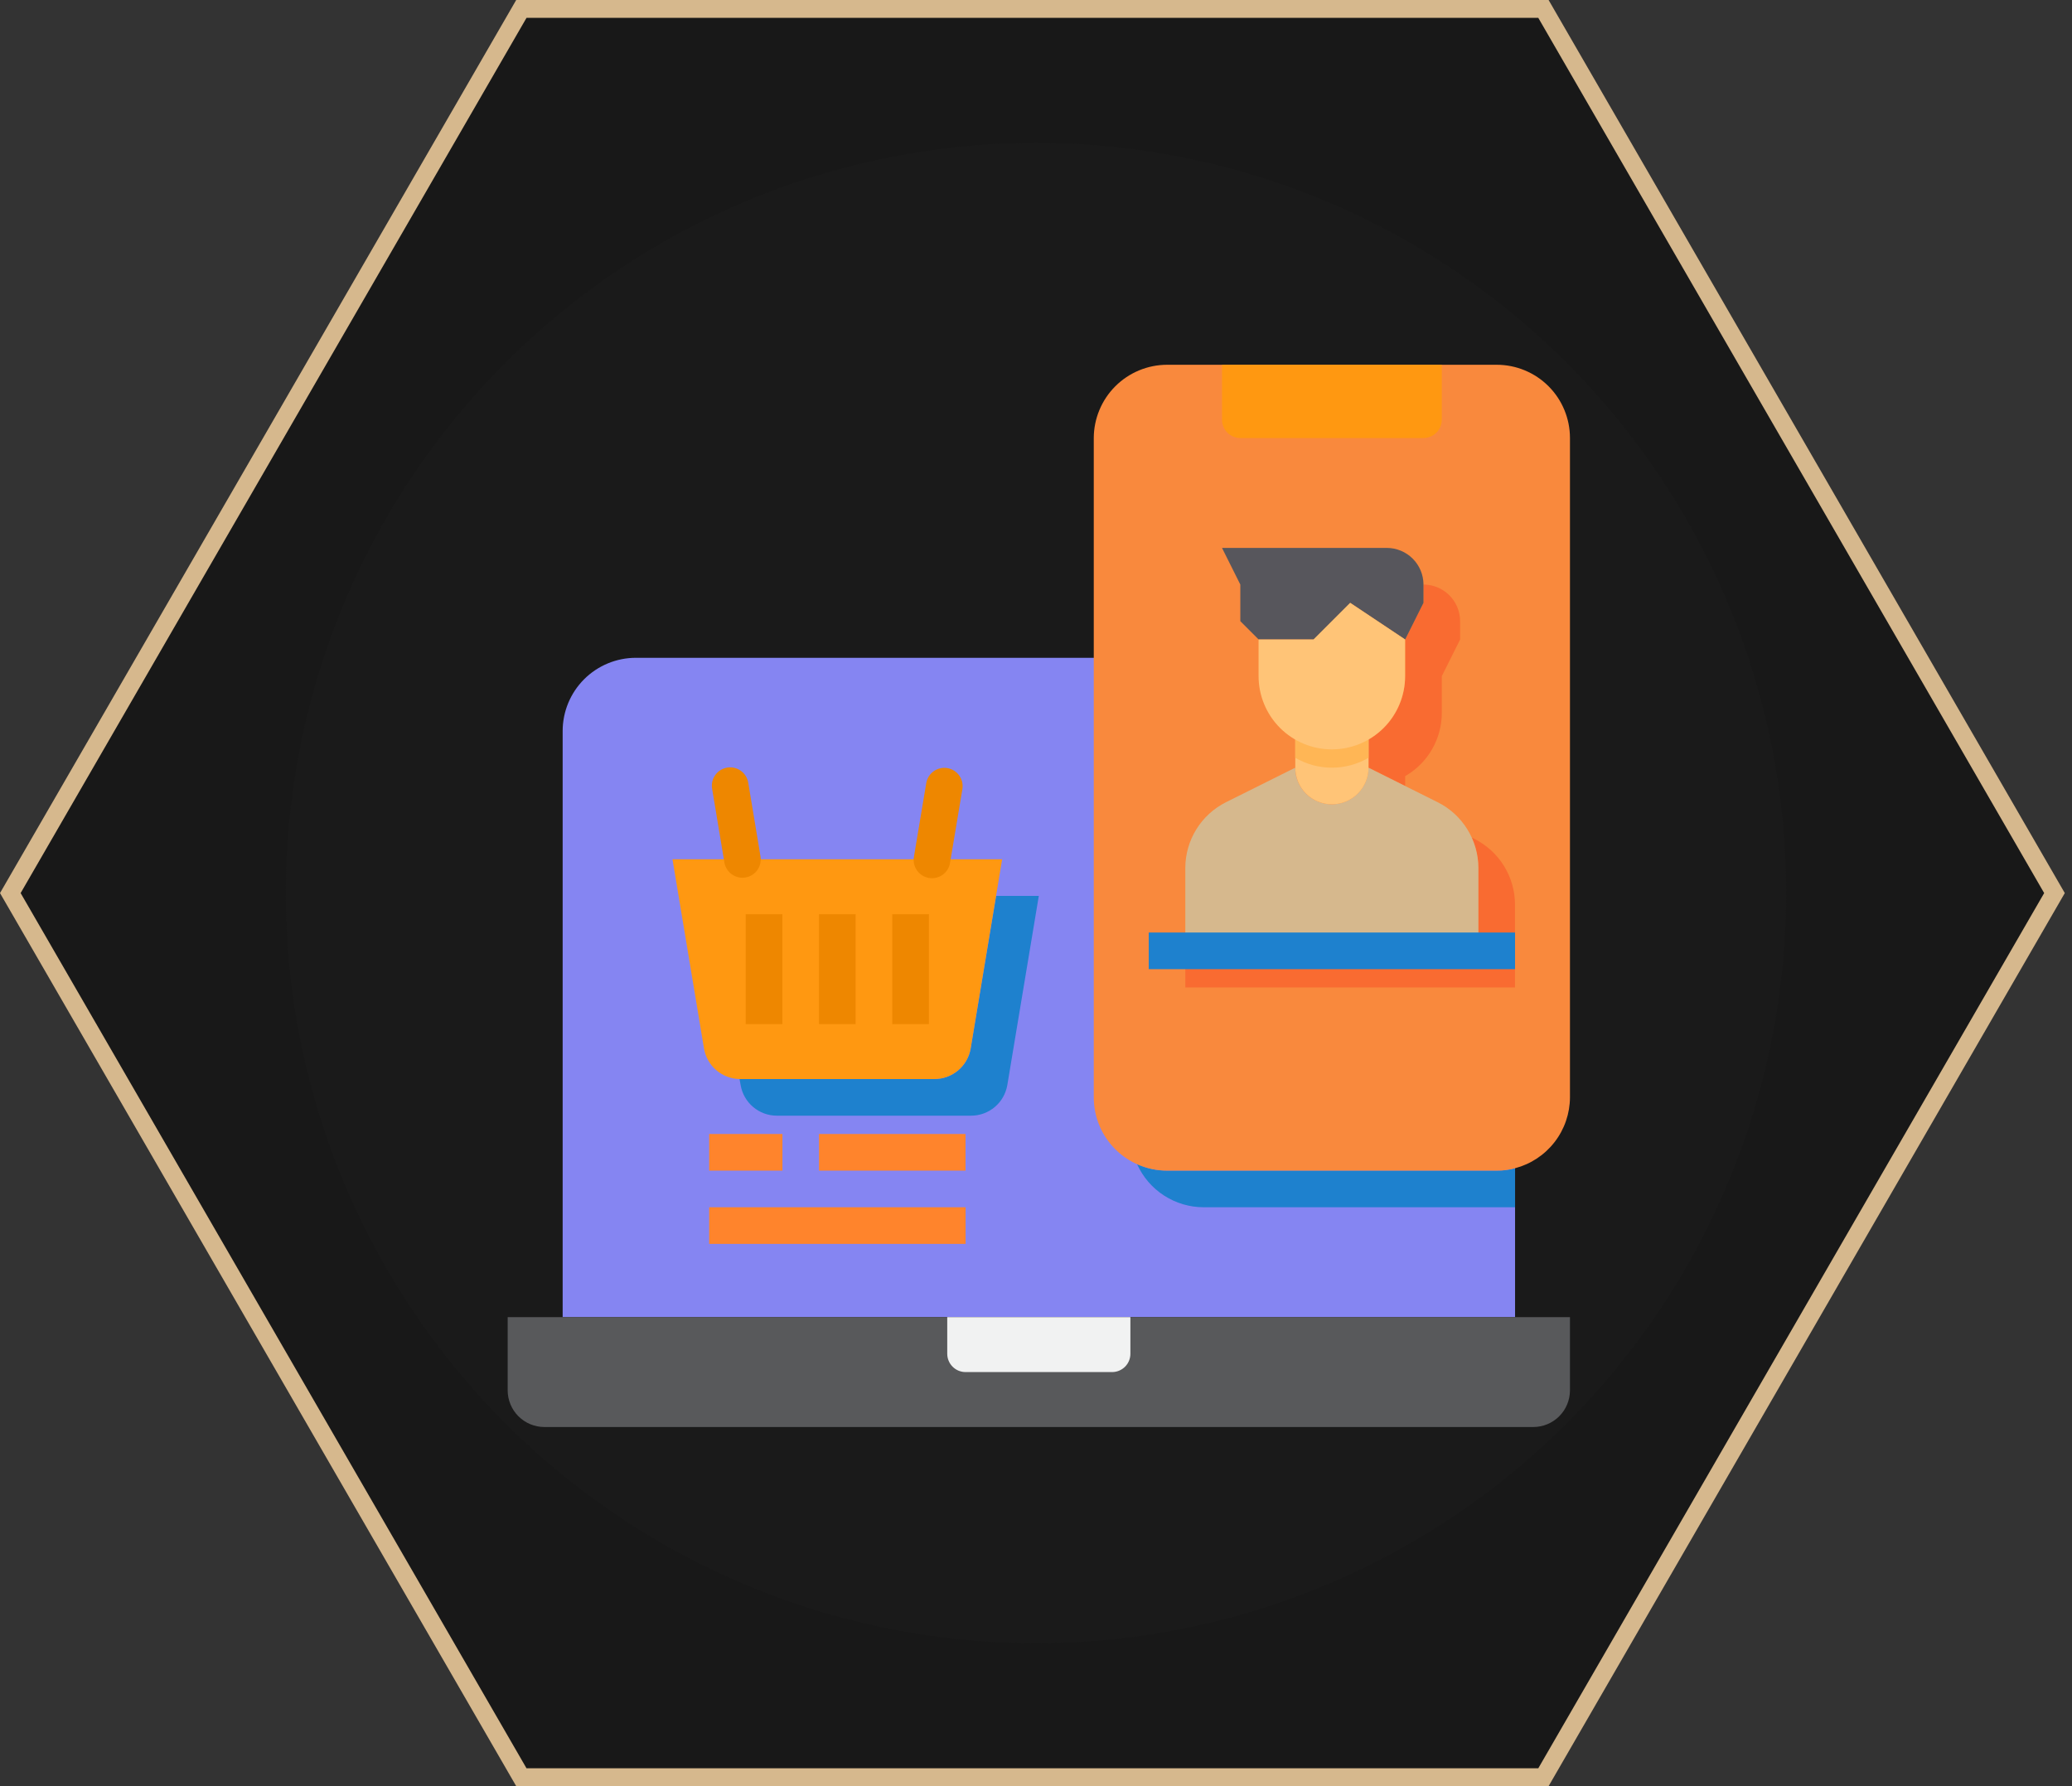 <svg width="116" height="100" viewBox="0 0 116 100" fill="none" xmlns="http://www.w3.org/2000/svg">
<rect x="0" y="0" width="116" height="100" fill="#333333" stroke="none"/>
<path d="M29.188 0.5L86.409 0.5L115.019 50L86.409 99.5H29.188L0.578 50L29.188 0.5Z" fill="#181818" stroke="#D6B88D"/>
<circle cx="58" cy="50" r="42" fill="#1A1A1A"/>
<g clip-path="url(#clip0_197_11020)">
<path d="M84.82 40.93V73.742H31.5V40.93C31.5 39.842 31.932 38.799 32.701 38.029C33.471 37.26 34.514 36.828 35.602 36.828H80.719C81.807 36.828 82.85 37.26 83.619 38.029C84.388 38.799 84.82 39.842 84.82 40.93Z" fill="#8585F2"/>
<path d="M83.795 65.539H65.338C64.757 65.539 64.184 65.413 63.656 65.17C63.978 65.891 64.502 66.502 65.165 66.932C65.827 67.361 66.599 67.59 67.389 67.59H84.82V65.406C84.486 65.497 84.141 65.542 83.795 65.539Z" fill="#1E81CE"/>
<path d="M84.818 73.742H28.422V77.844C28.424 78.387 28.64 78.908 29.024 79.292C29.409 79.676 29.929 79.893 30.473 79.894H85.844C86.387 79.893 86.908 79.676 87.292 79.292C87.676 78.908 87.893 78.387 87.894 77.844V73.742H84.818Z" fill="#58595B"/>
<path d="M87.894 24.523V61.438C87.89 62.345 87.587 63.227 87.03 63.944C86.474 64.662 85.697 65.175 84.818 65.406C84.484 65.497 84.139 65.542 83.793 65.539H65.336C64.248 65.539 63.205 65.107 62.436 64.338C61.666 63.569 61.234 62.525 61.234 61.438V24.523C61.238 23.437 61.671 22.395 62.439 21.627C63.208 20.858 64.249 20.425 65.336 20.422H83.793C84.881 20.422 85.924 20.854 86.693 21.623C87.462 22.392 87.894 23.436 87.894 24.523Z" fill="#F9893D"/>
<path d="M80.719 20.422V23.498C80.719 23.77 80.611 24.031 80.418 24.223C80.226 24.415 79.965 24.523 79.693 24.523H69.439C69.168 24.523 68.907 24.415 68.714 24.223C68.522 24.031 68.414 23.77 68.414 23.498V20.422H80.719Z" fill="#FF9811"/>
<path d="M63.285 73.742V75.793C63.285 76.065 63.177 76.326 62.985 76.518C62.792 76.71 62.532 76.818 62.26 76.818H54.057C53.785 76.818 53.524 76.71 53.332 76.518C53.139 76.326 53.031 76.065 53.031 75.793V73.742H63.285Z" fill="#F1F2F2"/>
<path d="M58.157 50.158L56.394 60.751C56.312 61.228 56.065 61.662 55.696 61.975C55.326 62.288 54.858 62.461 54.373 62.463H43.484C42.999 62.461 42.531 62.288 42.162 61.975C41.792 61.662 41.545 61.228 41.464 60.751L41.402 60.412H52.323C52.807 60.41 53.275 60.237 53.645 59.924C54.014 59.611 54.262 59.177 54.343 58.7L55.768 50.158H58.157Z" fill="#1E81CE"/>
<path d="M78.668 44.006L76.617 42.98V41.401C77.242 41.043 77.76 40.527 78.12 39.904C78.48 39.28 78.669 38.573 78.668 37.853V35.803L79.693 33.752V32.727C80.237 32.728 80.757 32.945 81.142 33.329C81.526 33.713 81.743 34.234 81.744 34.777V35.803L80.719 37.853V39.904C80.72 40.624 80.531 41.331 80.171 41.954C79.811 42.577 79.292 43.094 78.668 43.452V44.006Z" fill="#F96B31"/>
<path d="M84.816 50.64V55.285H66.359V53.234H82.766V48.589C82.764 48.001 82.635 47.42 82.386 46.887L82.55 46.969C83.23 47.312 83.802 47.836 84.202 48.484C84.602 49.132 84.815 49.878 84.816 50.64Z" fill="#F96B31"/>
<path d="M56.105 48.107L54.342 58.7C54.261 59.177 54.014 59.611 53.644 59.924C53.275 60.237 52.806 60.41 52.322 60.412H41.432C40.948 60.41 40.479 60.237 40.11 59.924C39.74 59.611 39.493 59.177 39.412 58.7L37.648 48.107H56.105Z" fill="#FF9811"/>
<path d="M82.766 48.589V53.234H66.359V48.589C66.361 47.828 66.574 47.082 66.974 46.434C67.374 45.786 67.945 45.261 68.626 44.919L72.512 42.98C72.512 43.524 72.728 44.046 73.112 44.431C73.497 44.815 74.019 45.031 74.562 45.031C75.106 45.031 75.628 44.815 76.013 44.431C76.397 44.046 76.613 43.524 76.613 42.98L80.499 44.919C81.18 45.261 81.751 45.786 82.151 46.434C82.551 47.082 82.764 47.828 82.766 48.589Z" fill="#D6B88D"/>
<path d="M76.617 40.93V42.98C76.617 43.524 76.401 44.046 76.016 44.431C75.632 44.815 75.11 45.031 74.566 45.031C74.022 45.031 73.501 44.815 73.116 44.431C72.732 44.046 72.516 43.524 72.516 42.98V40.93H76.617Z" fill="#FFC477"/>
<path d="M76.617 40.93V42.427C75.995 42.789 75.287 42.98 74.566 42.98C73.846 42.98 73.138 42.789 72.516 42.427V40.93H76.617Z" fill="#FFB655"/>
<path d="M79.693 32.727V33.752L78.668 35.803L75.592 33.752L73.541 35.803H70.465L69.439 34.777V32.727L68.414 30.676H77.643C78.186 30.677 78.707 30.894 79.091 31.278C79.475 31.663 79.692 32.183 79.693 32.727Z" fill="#57565C"/>
<path d="M75.588 33.752L73.537 35.803H70.461V37.853C70.461 38.941 70.893 39.985 71.662 40.754C72.431 41.523 73.475 41.955 74.562 41.955C75.65 41.955 76.694 41.523 77.463 40.754C78.232 39.985 78.664 38.941 78.664 37.853V35.803L75.588 33.752Z" fill="#FFC477"/>
<path d="M45.852 51.184H47.902V57.336H45.852V51.184Z" fill="#EE8700"/>
<path d="M49.953 51.184H52.004V57.336H49.953V51.184Z" fill="#EE8700"/>
<path d="M41.75 51.184H43.801V57.336H41.75V51.184Z" fill="#EE8700"/>
<path d="M41.889 43.819C41.797 43.261 41.269 42.883 40.71 42.976C40.152 43.069 39.775 43.597 39.867 44.156L40.554 48.284C40.647 48.842 41.175 49.219 41.733 49.127C42.292 49.034 42.669 48.506 42.576 47.947L41.889 43.819Z" fill="#EE8700"/>
<path d="M51.856 43.845L51.165 47.973C51.072 48.532 51.449 49.06 52.007 49.154C52.566 49.247 53.094 48.87 53.187 48.312L53.878 44.184C53.972 43.625 53.595 43.097 53.036 43.003C52.478 42.91 51.95 43.287 51.856 43.845Z" fill="#EE8700"/>
<path d="M39.703 63.488H43.805V65.539H39.703V63.488Z" fill="#FF842C"/>
<path d="M45.852 63.488H54.055V65.539H45.852V63.488Z" fill="#FF842C"/>
<path d="M39.703 67.59H54.059V69.641H39.703V67.59Z" fill="#FF842C"/>
<path d="M64.312 52.209H84.82V54.26H64.312V52.209Z" fill="#1E81CE"/>
</g>
<defs>
<clipPath id="clip0_197_11020">
<rect width="60" height="60" fill="white" transform="translate(28.156 20.158)"/>
</clipPath>
</defs>
</svg>
